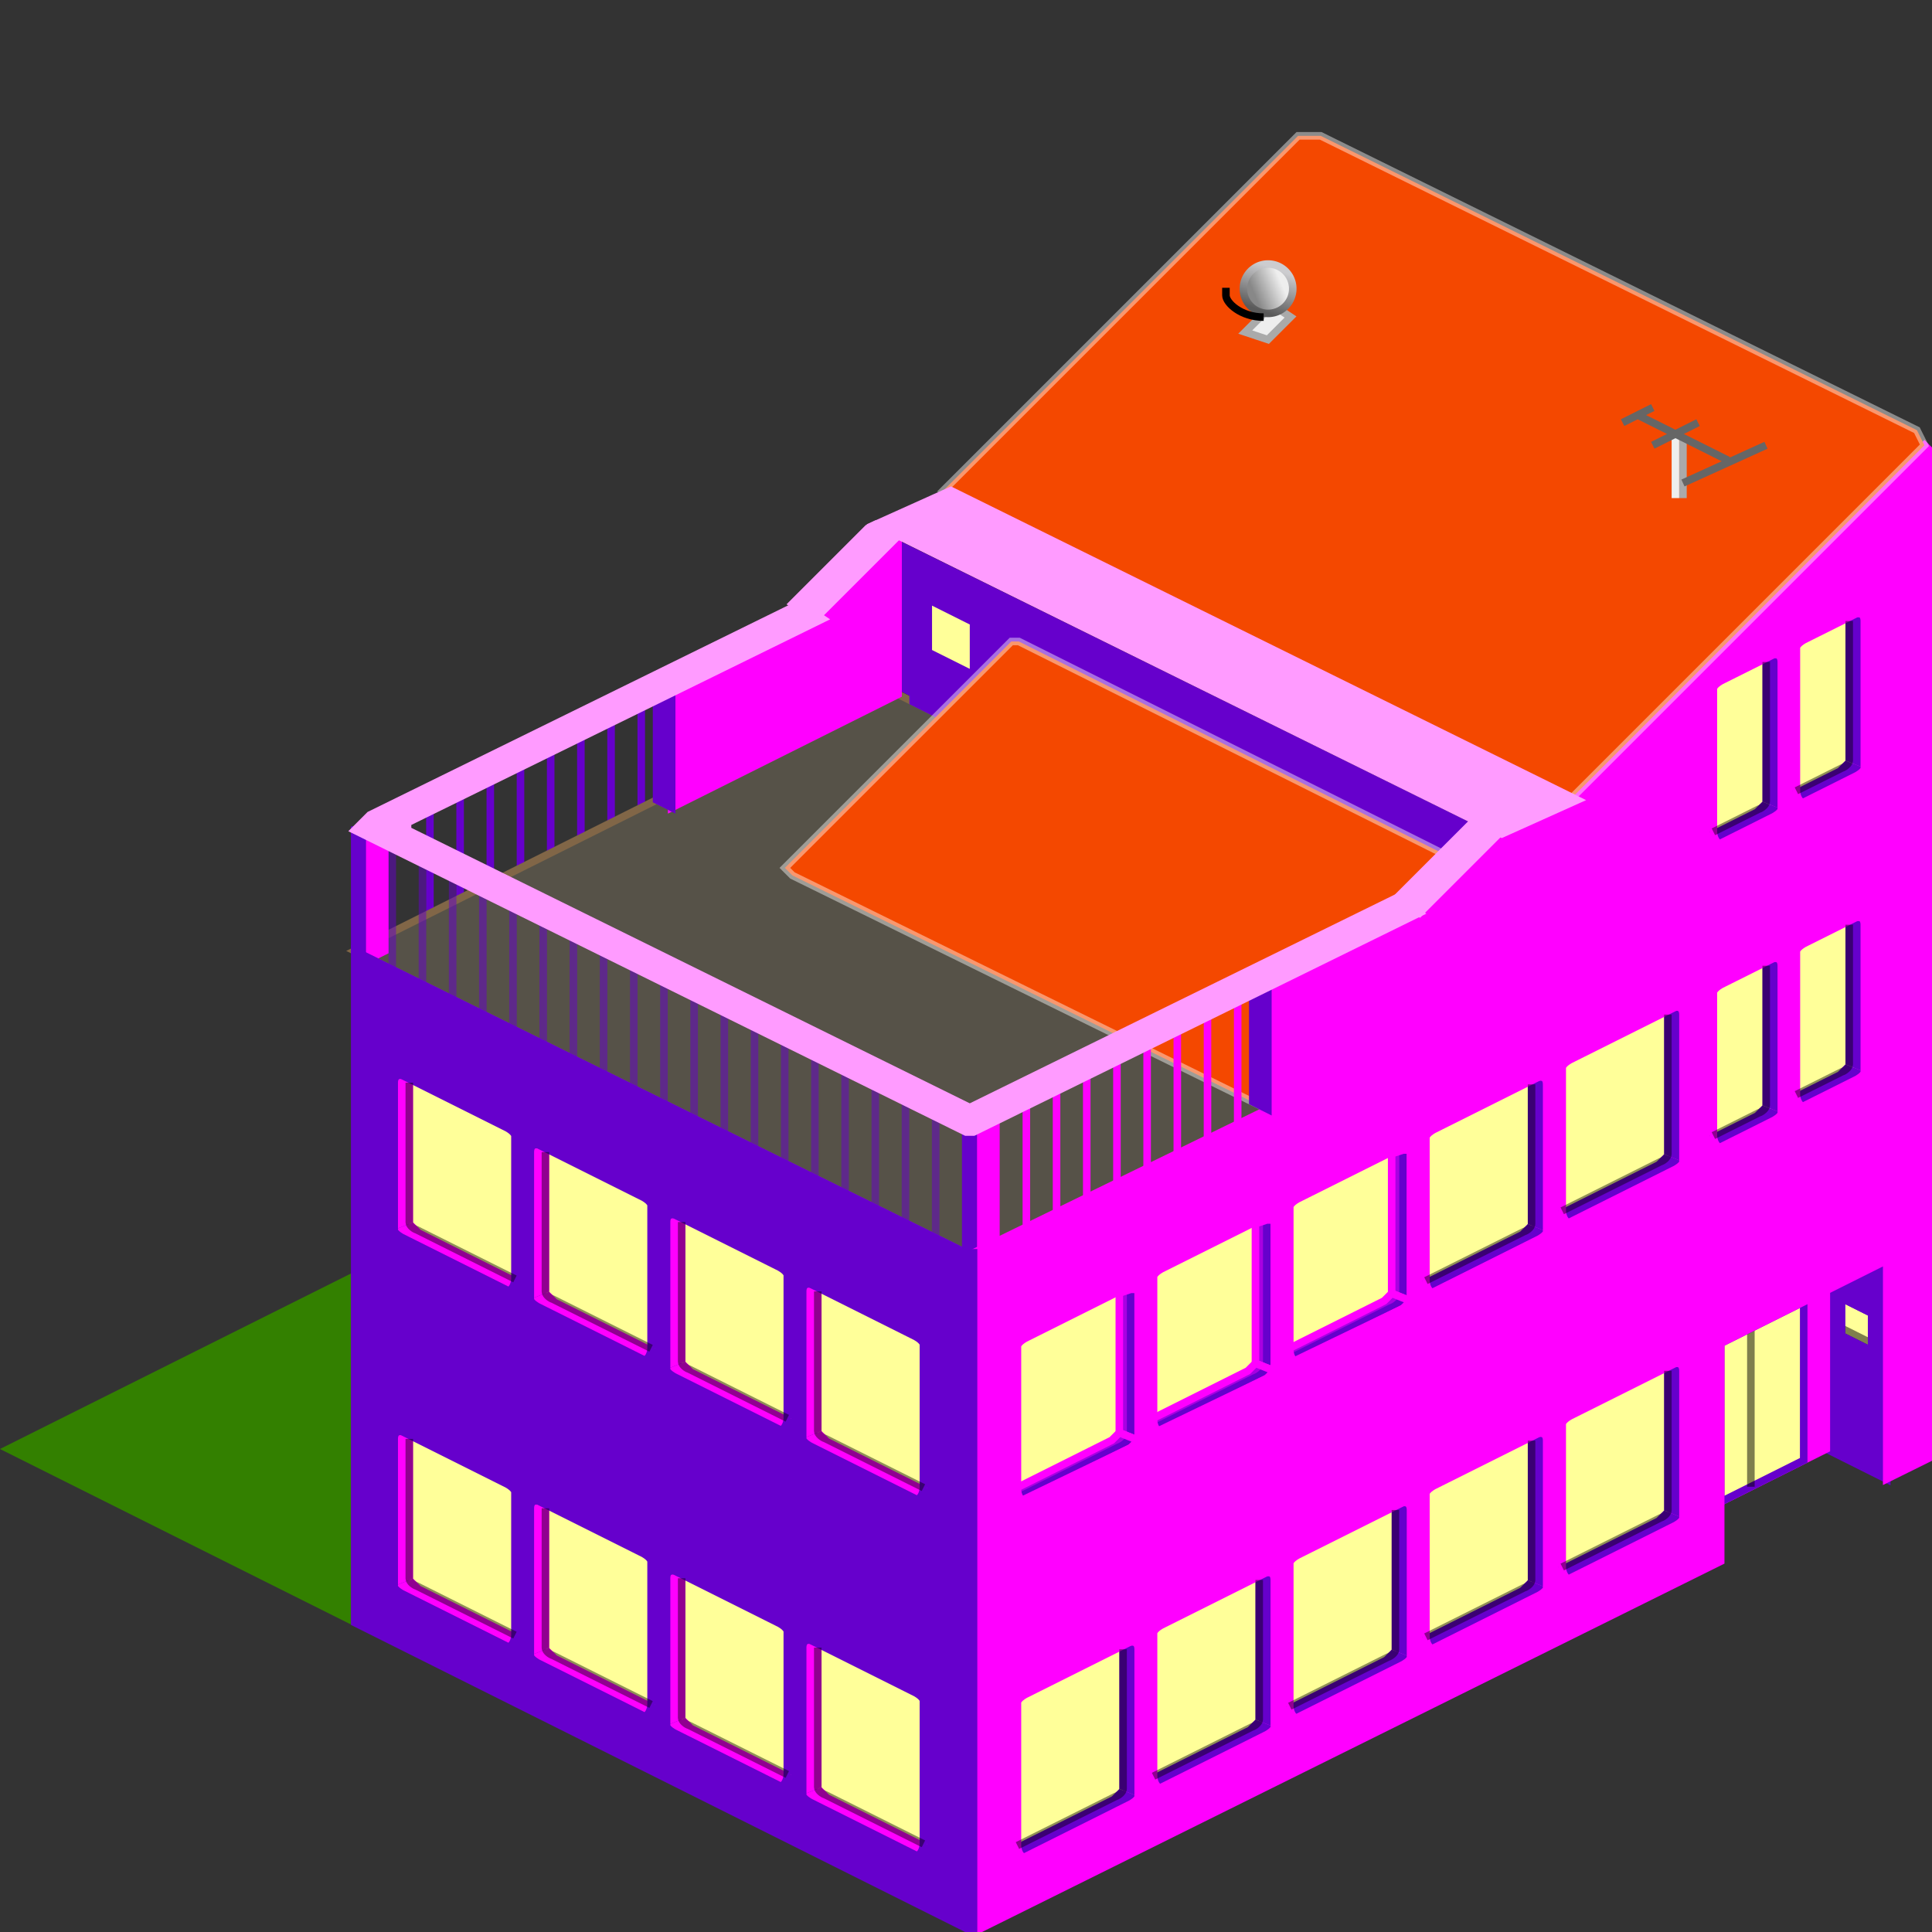 <?xml version="1.0" encoding="UTF-8" standalone="no"?>
<!-- Created with Inkscape (http://www.inkscape.org/) -->

<svg
   xmlns:dc="http://purl.org/dc/elements/1.1/"
   xmlns:cc="http://creativecommons.org/ns#"
   xmlns:rdf="http://www.w3.org/1999/02/22-rdf-syntax-ns#"
   xmlns:svg="http://www.w3.org/2000/svg"
   xmlns="http://www.w3.org/2000/svg"
   xmlns:xlink="http://www.w3.org/1999/xlink"
   xmlns:sodipodi="http://sodipodi.sourceforge.net/DTD/sodipodi-0.dtd"
   xmlns:inkscape="http://www.inkscape.org/namespaces/inkscape"
   width="256"
   height="256"
   id="svg2"
   version="1.1"
   inkscape:version="0.48.4 r9939"
   inkscape:export-filename="/home/ash/Web/public_html/isoCan/isocan/tiles/Basic/grass.png"
   inkscape:export-xdpi="90"
   inkscape:export-ydpi="90"
   sodipodi:docname="1x1-industrial-housing.svg">
  <rect width="100%" height="100%" fill="#333333" stroke="none"/>
  <defs
     id="defs4">
    <linearGradient
       inkscape:collect="always"
       id="linearGradient6723">
      <stop
         style="stop-color:#5a5a5a;stop-opacity:1"
         offset="0"
         id="stop6725" />
      <stop
         style="stop-color:#cccccf;stop-opacity:1"
         offset="1"
         id="stop6727" />
    </linearGradient>
    <linearGradient
       inkscape:collect="always"
       id="linearGradient6715">
      <stop
         style="stop-color:#888888;stop-opacity:1"
         offset="0"
         id="stop6717" />
      <stop
         style="stop-color:#eeeeee;stop-opacity:1"
         offset="1"
         id="stop6719" />
    </linearGradient>
    <linearGradient
       inkscape:collect="always"
       xlink:href="#linearGradient6715"
       id="linearGradient6721"
       x1="165.096"
       y1="38.697"
       x2="168.659"
       y2="37.195"
       gradientUnits="userSpaceOnUse" />
    <linearGradient
       inkscape:collect="always"
       xlink:href="#linearGradient6723"
       id="linearGradient6729"
       x1="167.261"
       y1="41.305"
       x2="169.278"
       y2="35.825"
       gradientUnits="userSpaceOnUse" />
  </defs>
  <sodipodi:namedview
     id="base"
     pagecolor="#ffffff"
     bordercolor="#666666"
     borderopacity="1.0"
     inkscape:pageopacity="0.0"
     inkscape:pageshadow="2"
     inkscape:zoom="1"
     inkscape:cx="-115.68474"
     inkscape:cy="1.7071188"
     inkscape:document-units="px"
     inkscape:current-layer="layer3"
     showgrid="true"
     fit-margin-top="0"
     fit-margin-left="0"
     fit-margin-right="0"
     fit-margin-bottom="0"
     inkscape:snap-global="true"
     inkscape:window-width="3200"
     inkscape:window-height="1687"
     inkscape:window-x="0"
     inkscape:window-y="55"
     inkscape:window-maximized="1">
    <inkscape:grid
       type="xygrid"
       id="grid2996"
       empspacing="5"
       visible="true"
       enabled="true"
       snapvisiblegridlinesonly="true" />
  </sodipodi:namedview>
  <g
     inkscape:label="Grid"
     inkscape:groupmode="layer"
     id="layer1"
     transform="translate(-247,-404.362)"
     sodipodi:insensitive="true"
     style="display:none">
    <g
       id="g13372"
       transform="translate(-290,0)">
      <g
         id="g12564">
        <g
           id="g9211"
           transform="translate(902,-51)">
          <path
             inkscape:connector-curvature="0"
             id="path8754"
             d="m -237,710.862 128,-64"
             style="fill:none;stroke:#6fd01d;stroke-width:1px;stroke-linecap:butt;stroke-linejoin:miter;stroke-opacity:1" />
          <path
             inkscape:connector-curvature="0"
             id="path8766"
             d="m -349,654.862 128,-64"
             style="fill:none;stroke:#6fd01d;stroke-width:1px;stroke-linecap:butt;stroke-linejoin:miter;stroke-opacity:1" />
          <path
             inkscape:connector-curvature="0"
             id="path8774"
             d="m -253,702.862 128,-64"
             style="fill:none;stroke:#6fd01d;stroke-width:1px;stroke-linecap:butt;stroke-linejoin:miter;stroke-opacity:1" />
          <path
             inkscape:connector-curvature="0"
             id="path8778"
             d="m -285,686.862 128,-64"
             style="fill:none;stroke:#6fd01d;stroke-width:1px;stroke-linecap:butt;stroke-linejoin:miter;stroke-opacity:1" />
          <path
             inkscape:connector-curvature="0"
             id="path9018"
             d="m -365,646.862 128,-64"
             style="fill:none;stroke:#6fd01d;stroke-width:1px;stroke-linecap:butt;stroke-linejoin:miter;stroke-opacity:1" />
          <path
             style="fill:none;stroke:#6fd01d;stroke-width:1px;stroke-linecap:butt;stroke-linejoin:miter;stroke-opacity:1"
             d="m -333,662.862 128,-64"
             id="path9069"
             inkscape:connector-curvature="0" />
          <path
             style="fill:none;stroke:#6fd01d;stroke-width:1px;stroke-linecap:butt;stroke-linejoin:miter;stroke-opacity:1"
             d="m -269,694.862 128,-64"
             id="path9071"
             inkscape:connector-curvature="0" />
          <path
             style="fill:none;stroke:#6fd01d;stroke-width:1px;stroke-linecap:butt;stroke-linejoin:miter;stroke-opacity:1"
             d="m -317,670.862 128,-64"
             id="path9073"
             inkscape:connector-curvature="0" />
          <path
             style="fill:none;stroke:#6fd01d;stroke-width:1px;stroke-linecap:butt;stroke-linejoin:miter;stroke-opacity:1"
             d="m -301,678.862 128,-64"
             id="path9209"
             inkscape:connector-curvature="0" />
        </g>
        <g
           id="g9222"
           transform="matrix(-1,0,0,1,428,-51)"
           style="stroke:#5ebd10;stroke-opacity:1">
          <path
             style="fill:none;stroke:#5ebd10;stroke-width:1px;stroke-linecap:butt;stroke-linejoin:miter;stroke-opacity:1"
             d="m -237,710.862 128,-64"
             id="path9224"
             inkscape:connector-curvature="0" />
          <path
             style="fill:none;stroke:#5ebd10;stroke-width:1px;stroke-linecap:butt;stroke-linejoin:miter;stroke-opacity:1"
             d="m -349,654.862 128,-64"
             id="path9226"
             inkscape:connector-curvature="0" />
          <path
             style="fill:none;stroke:#5ebd10;stroke-width:1px;stroke-linecap:butt;stroke-linejoin:miter;stroke-opacity:1"
             d="m -253,702.862 128,-64"
             id="path9228"
             inkscape:connector-curvature="0" />
          <path
             style="fill:none;stroke:#5ebd10;stroke-width:1px;stroke-linecap:butt;stroke-linejoin:miter;stroke-opacity:1"
             d="m -285,686.862 128,-64"
             id="path9230"
             inkscape:connector-curvature="0" />
          <path
             style="fill:none;stroke:#5ebd10;stroke-width:1px;stroke-linecap:butt;stroke-linejoin:miter;stroke-opacity:1"
             d="m -365,646.862 128,-64"
             id="path9232"
             inkscape:connector-curvature="0" />
          <path
             inkscape:connector-curvature="0"
             id="path9234"
             d="m -333,662.862 128,-64"
             style="fill:none;stroke:#5ebd10;stroke-width:1px;stroke-linecap:butt;stroke-linejoin:miter;stroke-opacity:1" />
          <path
             inkscape:connector-curvature="0"
             id="path9236"
             d="m -269,694.862 128,-64"
             style="fill:none;stroke:#5ebd10;stroke-width:1px;stroke-linecap:butt;stroke-linejoin:miter;stroke-opacity:1" />
          <path
             inkscape:connector-curvature="0"
             id="path9238"
             d="m -317,670.862 128,-64"
             style="fill:none;stroke:#5ebd10;stroke-width:1px;stroke-linecap:butt;stroke-linejoin:miter;stroke-opacity:1" />
          <path
             inkscape:connector-curvature="0"
             id="path9240"
             d="m -301,678.862 128,-64"
             style="fill:none;stroke:#5ebd10;stroke-width:1px;stroke-linecap:butt;stroke-linejoin:miter;stroke-opacity:1" />
        </g>
      </g>
    </g>
  </g>
  <g
     inkscape:groupmode="layer"
     id="layer3"
     inkscape:label="Layer"
     style="display:inline">
    <path
       style="fill:#338000;stroke:none;stroke-width:1px;stroke-linecap:butt;stroke-linejoin:miter;stroke-opacity:1;fill-opacity:1"
       d="m 0,192 48,24 0,-48 z"
       id="path3281"
       inkscape:connector-curvature="0" />
    <g
       style="stroke:#6600cc;stroke-opacity:1"
       id="g4923"
       transform="translate(-79.031,-41.625)">
      <path
         style="fill:none;stroke:#6600cc;stroke-width:1px;stroke-linecap:butt;stroke-linejoin:miter;stroke-opacity:1"
         d="m 136,146 0,17"
         id="path4925"
         inkscape:connector-curvature="0" />
      <path
         inkscape:connector-curvature="0"
         id="path4927"
         d="m 140,144 0,17"
         style="fill:none;stroke:#6600cc;stroke-width:1px;stroke-linecap:butt;stroke-linejoin:miter;stroke-opacity:1" />
      <path
         style="fill:none;stroke:#6600cc;stroke-width:1px;stroke-linecap:butt;stroke-linejoin:miter;stroke-opacity:1"
         d="m 144,142 0,17"
         id="path4929"
         inkscape:connector-curvature="0" />
      <path
         inkscape:connector-curvature="0"
         id="path4931"
         d="m 148,140.5 0,17"
         style="fill:none;stroke:#6600cc;stroke-width:1px;stroke-linecap:butt;stroke-linejoin:miter;stroke-opacity:1" />
      <path
         style="fill:none;stroke:#6600cc;stroke-width:1px;stroke-linecap:butt;stroke-linejoin:miter;stroke-opacity:1"
         d="m 152,138 0,17"
         id="path4933"
         inkscape:connector-curvature="0" />
      <path
         inkscape:connector-curvature="0"
         id="path4935"
         d="m 156,136.5 0,17"
         style="fill:none;stroke:#6600cc;stroke-width:1px;stroke-linecap:butt;stroke-linejoin:miter;stroke-opacity:1" />
      <path
         style="fill:none;stroke:#6600cc;stroke-width:1px;stroke-linecap:butt;stroke-linejoin:miter;stroke-opacity:1"
         d="m 160,134 0,17"
         id="path4937"
         inkscape:connector-curvature="0" />
      <path
         inkscape:connector-curvature="0"
         id="path4939"
         d="m 164,132.5 0,17"
         style="fill:none;stroke:#6600cc;stroke-width:1px;stroke-linecap:butt;stroke-linejoin:miter;stroke-opacity:1" />
    </g>
    <path
       style="fill:#6600cc;stroke:#000000;stroke-width:1px;stroke-linecap:butt;stroke-linejoin:miter;stroke-opacity:1"
       d="m 119,92 0,-21 77,38 -4,6 -57,-28 -10,8 z"
       id="path3593"
       inkscape:connector-curvature="0"
       sodipodi:nodetypes="ccccccc" />
    <path
       style="fill:#565248;stroke:#816647;stroke-width:1px;stroke-linecap:butt;stroke-linejoin:miter;stroke-opacity:1"
       d="m 47,126 40,-20 2,1 30,-15 6,3 -20,20 64,32 -1,0 -39,19 -1,0 z"
       id="path3576"
       inkscape:connector-curvature="0" />
    <path
       style="fill:#6600cc;stroke:#6600cc;stroke-width:1px;stroke-linecap:butt;stroke-linejoin:miter;stroke-opacity:1"
       d="m 121,76 10,5 0,17 -10,-5 z"
       id="path5258"
       inkscape:connector-curvature="0"
       sodipodi:nodetypes="ccccc" />
    <path
       style="fill:#ffff99;stroke:#6600cc;stroke-width:1px;stroke-linecap:butt;stroke-linejoin:miter;stroke-opacity:1"
       d="m 123,79.438 6,3 0,7 -6,-3 z"
       id="path5260"
       inkscape:connector-curvature="0"
       sodipodi:nodetypes="ccccc" />
    <path
       style="fill:#f44800;stroke:#ffffff;stroke-width:1px;stroke-linecap:butt;stroke-linejoin:miter;stroke-opacity:0.432;fill-opacity:1"
       d="m 134,85 -30,30 1,1 63,31 0,-16 1,-1 19,-9 7,-7 -4,-1 -56,-28 z"
       id="path3578"
       inkscape:connector-curvature="0"
       sodipodi:nodetypes="ccccccccccc" />
    <g
       style="stroke:#ff00ff;stroke-opacity:1"
       id="g4825">
      <path
         inkscape:connector-curvature="0"
         id="path4809"
         d="m 136,146 0,17"
         style="fill:none;stroke:#ff00ff;stroke-width:1px;stroke-linecap:butt;stroke-linejoin:miter;stroke-opacity:1" />
      <path
         style="fill:none;stroke:#ff00ff;stroke-width:1px;stroke-linecap:butt;stroke-linejoin:miter;stroke-opacity:1"
         d="m 140,144 0,17"
         id="path4811"
         inkscape:connector-curvature="0" />
      <path
         inkscape:connector-curvature="0"
         id="path4813"
         d="m 144,142 0,17"
         style="fill:none;stroke:#ff00ff;stroke-width:1px;stroke-linecap:butt;stroke-linejoin:miter;stroke-opacity:1" />
      <path
         style="fill:none;stroke:#ff00ff;stroke-width:1px;stroke-linecap:butt;stroke-linejoin:miter;stroke-opacity:1"
         d="m 148,140.5 0,17"
         id="path4815"
         inkscape:connector-curvature="0" />
      <path
         inkscape:connector-curvature="0"
         id="path4817"
         d="m 152,138 0,17"
         style="fill:none;stroke:#ff00ff;stroke-width:1px;stroke-linecap:butt;stroke-linejoin:miter;stroke-opacity:1" />
      <path
         style="fill:none;stroke:#ff00ff;stroke-width:1px;stroke-linecap:butt;stroke-linejoin:miter;stroke-opacity:1"
         d="m 156,136.5 0,17"
         id="path4819"
         inkscape:connector-curvature="0" />
      <path
         inkscape:connector-curvature="0"
         id="path4821"
         d="m 160,134 0,17"
         style="fill:none;stroke:#ff00ff;stroke-width:1px;stroke-linecap:butt;stroke-linejoin:miter;stroke-opacity:1" />
      <path
         style="fill:none;stroke:#ff00ff;stroke-width:1px;stroke-linecap:butt;stroke-linejoin:miter;stroke-opacity:1"
         d="m 164,132.5 0,17"
         id="path4823"
         inkscape:connector-curvature="0" />
    </g>
    <g
       id="g5110">
      <path
         inkscape:connector-curvature="0"
         id="path4369"
         d="m 47,110 0,16 2,1 0,-17 z"
         style="fill:#6600cc;stroke:#6600cc;stroke-width:1px;stroke-linecap:butt;stroke-linejoin:miter;stroke-opacity:1" />
      <path
         inkscape:connector-curvature="0"
         id="path4371"
         d="m 49,127 2,-1 0,-16 -2,0 z"
         style="fill:#ff00ff;stroke:#ff00ff;stroke-width:1px;stroke-linecap:butt;stroke-linejoin:miter;stroke-opacity:1" />
    </g>
    <g
       id="g5089"
       style="stroke:#6600cc;stroke-opacity:1">
      <path
         style="opacity:0.5;fill:none;stroke:#6600cc;stroke-width:1px;stroke-linecap:butt;stroke-linejoin:miter;stroke-opacity:1"
         d="m 123.98,147.74 0,17"
         id="path4837"
         inkscape:connector-curvature="0" />
      <path
         inkscape:connector-curvature="0"
         id="path4839"
         d="m 119.98,145.74 0,17"
         style="opacity:0.5;fill:none;stroke:#6600cc;stroke-width:1px;stroke-linecap:butt;stroke-linejoin:miter;stroke-opacity:1" />
      <path
         style="opacity:0.5;fill:none;stroke:#6600cc;stroke-width:1px;stroke-linecap:butt;stroke-linejoin:miter;stroke-opacity:1"
         d="m 115.98,143.74 0,17"
         id="path4841"
         inkscape:connector-curvature="0" />
      <path
         inkscape:connector-curvature="0"
         id="path4843"
         d="m 111.98,142.24 0,17"
         style="opacity:0.5;fill:none;stroke:#6600cc;stroke-width:1px;stroke-linecap:butt;stroke-linejoin:miter;stroke-opacity:1" />
      <path
         style="opacity:0.5;fill:none;stroke:#6600cc;stroke-width:1px;stroke-linecap:butt;stroke-linejoin:miter;stroke-opacity:1"
         d="m 107.98,139.74 0,17"
         id="path4845"
         inkscape:connector-curvature="0" />
      <path
         inkscape:connector-curvature="0"
         id="path4847"
         d="m 103.98,138.24 0,17"
         style="opacity:0.5;fill:none;stroke:#6600cc;stroke-width:1px;stroke-linecap:butt;stroke-linejoin:miter;stroke-opacity:1" />
      <path
         style="opacity:0.5;fill:none;stroke:#6600cc;stroke-width:1px;stroke-linecap:butt;stroke-linejoin:miter;stroke-opacity:1"
         d="m 99.98,135.74 0,17"
         id="path4849"
         inkscape:connector-curvature="0" />
      <path
         inkscape:connector-curvature="0"
         id="path4851"
         d="m 95.98,134.24 0,17"
         style="opacity:0.5;fill:none;stroke:#6600cc;stroke-width:1px;stroke-linecap:butt;stroke-linejoin:miter;stroke-opacity:1" />
      <path
         inkscape:connector-curvature="0"
         id="path4855"
         d="m 91.978,131.802 0,17"
         style="opacity:0.5;fill:none;stroke:#6600cc;stroke-width:1px;stroke-linecap:butt;stroke-linejoin:miter;stroke-opacity:1" />
      <path
         style="opacity:0.5;fill:none;stroke:#6600cc;stroke-width:1px;stroke-linecap:butt;stroke-linejoin:miter;stroke-opacity:1"
         d="m 87.978,129.802 0,17"
         id="path4857"
         inkscape:connector-curvature="0" />
      <path
         inkscape:connector-curvature="0"
         id="path4859"
         d="m 83.978,127.802 0,17"
         style="opacity:0.5;fill:none;stroke:#6600cc;stroke-width:1px;stroke-linecap:butt;stroke-linejoin:miter;stroke-opacity:1" />
      <path
         style="opacity:0.5;fill:none;stroke:#6600cc;stroke-width:1px;stroke-linecap:butt;stroke-linejoin:miter;stroke-opacity:1"
         d="m 79.978,126.302 0,17"
         id="path4861"
         inkscape:connector-curvature="0" />
      <path
         inkscape:connector-curvature="0"
         id="path4863"
         d="m 75.978,123.802 0,17"
         style="opacity:0.5;fill:none;stroke:#6600cc;stroke-width:1px;stroke-linecap:butt;stroke-linejoin:miter;stroke-opacity:1" />
      <path
         style="opacity:0.5;fill:none;stroke:#6600cc;stroke-width:1px;stroke-linecap:butt;stroke-linejoin:miter;stroke-opacity:1"
         d="m 71.978,122.302 0,17"
         id="path4865"
         inkscape:connector-curvature="0" />
      <path
         inkscape:connector-curvature="0"
         id="path4867"
         d="m 67.978,119.802 0,17"
         style="opacity:0.5;fill:none;stroke:#6600cc;stroke-width:1px;stroke-linecap:butt;stroke-linejoin:miter;stroke-opacity:1" />
      <path
         style="opacity:0.5;fill:none;stroke:#6600cc;stroke-width:1px;stroke-linecap:butt;stroke-linejoin:miter;stroke-opacity:1"
         d="m 63.978,118.302 0,17"
         id="path4869"
         inkscape:connector-curvature="0" />
      <path
         inkscape:connector-curvature="0"
         id="path4883"
         d="m 59.978,116.302 0,17"
         style="opacity:0.5;fill:none;stroke:#6600cc;stroke-width:1px;stroke-linecap:butt;stroke-linejoin:miter;stroke-opacity:1" />
      <path
         style="opacity:0.5;fill:none;stroke:#6600cc;stroke-width:1px;stroke-linecap:butt;stroke-linejoin:miter;stroke-opacity:1"
         d="m 55.978,113.802 0,17"
         id="path4885"
         inkscape:connector-curvature="0" />
      <path
         inkscape:connector-curvature="0"
         id="path4887"
         d="m 51.978,112.302 0,17"
         style="opacity:0.5;fill:none;stroke:#6600cc;stroke-width:1px;stroke-linecap:butt;stroke-linejoin:miter;stroke-opacity:1" />
    </g>
    <g
       id="g4805">
      <path
         style="fill:#6600cc;stroke:#6600cc;stroke-width:1px;stroke-linecap:butt;stroke-linejoin:miter;stroke-opacity:1"
         d="m 127.964,149.244 0,16 2,1 0,-17 z"
         id="path4801"
         inkscape:connector-curvature="0" />
      <path
         style="fill:#ff00ff;stroke:#ff00ff;stroke-width:1px;stroke-linecap:butt;stroke-linejoin:miter;stroke-opacity:1"
         d="m 129.964,166.244 2,-1 0,-16 -2,0 z"
         id="path4803"
         inkscape:connector-curvature="0" />
    </g>
    <path
       style="fill:#6600cc;stroke:#6600cc;stroke-width:1px;stroke-linecap:butt;stroke-linejoin:miter;stroke-opacity:1"
       d="m 250,196 -8,-4 0,-21 8,-4 z"
       id="path4728"
       inkscape:connector-curvature="0"
       sodipodi:nodetypes="cc" />
    <path
       style="fill:#ff00ff;stroke:#ff00ff;stroke-width:1px;stroke-linecap:butt;stroke-linejoin:miter;stroke-opacity:1"
       d="m 242,192 -14,7 0,-21 14,-7 z"
       id="path4730"
       inkscape:connector-curvature="0"
       sodipodi:nodetypes="cc" />
    <path
       style="fill:#ffff99;stroke:#6600cc;stroke-width:1px;stroke-linecap:butt;stroke-linejoin:miter;stroke-opacity:1"
       d="m 244,177 4,2 0,-5 -4,-2 z"
       id="path4732"
       inkscape:connector-curvature="0" />
    <path
       style="opacity:0.5;fill:#000000;stroke:#000000;stroke-width:1px;stroke-linecap:butt;stroke-linejoin:miter;stroke-opacity:1"
       d="m 244,176 4,2"
       id="path4734"
       inkscape:connector-curvature="0" />
    <path
       inkscape:connector-curvature="0"
       id="path4736"
       d="m 244,177 4,2 0,-5 -4,-2 z"
       style="fill:none;stroke:#6600cc;stroke-width:1px;stroke-linecap:butt;stroke-linejoin:miter;stroke-opacity:1" />
    <path
       style="fill:#ffff99;stroke:#6600cc;stroke-width:1px;stroke-linecap:butt;stroke-linejoin:miter;stroke-opacity:1"
       d="m 239,193.5 0,-21 -11,5.5 0,21 z"
       id="path4743"
       inkscape:connector-curvature="0"
       sodipodi:nodetypes="ccccc" />
    <path
       style="opacity:0.5;fill:none;stroke:#000000;stroke-width:1px;stroke-linecap:butt;stroke-linejoin:miter;stroke-opacity:1"
       d="m 232,176 0,21"
       id="path4745"
       inkscape:connector-curvature="0" />
    <path
       style="fill:#ff00ff;stroke:#ff00ff;stroke-width:1px;stroke-linecap:butt;stroke-linejoin:miter;stroke-opacity:1"
       d="m 89,107 30,-15 0,-21 -3,0 -10,11 -17,9 z"
       id="path4365"
       inkscape:connector-curvature="0" />
    <path
       style="fill:#6600cc;stroke:#6600cc;stroke-width:1px;stroke-linecap:butt;stroke-linejoin:miter;stroke-opacity:1"
       d="m 87,106 0,-15 2,0 0,16 z"
       id="path4363"
       inkscape:connector-curvature="0" />
    <path
       style="fill:#ff00ff;stroke:#ff00ff;stroke-width:1px;stroke-linecap:butt;stroke-linejoin:miter;stroke-opacity:1"
       d="m 255,59 -47,47 -9,4 -11,11 -19,9 -1,1 0,16 -39,19 0,90 99,-49.125 0,-28.875 22,-11 0,28.969 6,-2.969 0,-133 -1,-1 z"
       id="path3564"
       inkscape:connector-curvature="0" />
    <path
       style="fill:#6600cc;stroke:#6600cc;stroke-width:1px;stroke-linecap:butt;stroke-linejoin:miter;stroke-opacity:1"
       d="m 129,166 -1,0 -81,-40 0,89 82,41 z"
       id="path3566"
       inkscape:connector-curvature="0"
       sodipodi:nodetypes="cccccc" />
    <path
       style="fill:#6600cc;stroke:#6600cc;stroke-width:1px;stroke-linecap:butt;stroke-linejoin:miter;stroke-opacity:1"
       d="m 168,147 -2,-1 0,-16 2,0 z"
       id="path4367"
       inkscape:connector-curvature="0" />
    <path
       style="fill:#ff9bff;stroke:#ff9bff;stroke-width:1px;stroke-linecap:butt;stroke-linejoin:miter;stroke-opacity:1"
       d="m 106,80 -57,28 -2,2 81,40 1,0 59,-29 -3,-2 -57,28 1,0 -75,-37 0,-1 55,-27 z"
       id="path3591"
       inkscape:connector-curvature="0" />
    <path
       style="fill:#f44800;stroke:#ffffff;stroke-width:1px;stroke-linecap:butt;stroke-linejoin:miter;stroke-opacity:0.432;fill-opacity:1"
       d="m 175,18 79,39 1,2 -47,47 -83,-41 47,-47 z"
       id="path3580"
       inkscape:connector-curvature="0" />
    <path
       style="fill:#ff9bff;stroke:#ff9bff;stroke-width:1px;stroke-linecap:butt;stroke-linejoin:miter;stroke-opacity:1"
       d="m 126,65 -10,4.5 83,41 10,-4.5 z"
       id="path3582"
       inkscape:connector-curvature="0"
       sodipodi:nodetypes="ccccc" />
    <path
       style="fill:#ff9bff;stroke:#ff9bff;stroke-width:1px;stroke-linecap:butt;stroke-linejoin:miter;stroke-opacity:1"
       d="m 116,69.5 z m 0,0 -1,0.5 -10,10 3,2 11,-11 -0.031,-0.031 z"
       id="path3584"
       inkscape:connector-curvature="0"
       sodipodi:nodetypes="ccccccccc" />
    <path
       sodipodi:nodetypes="ccccccccc"
       inkscape:connector-curvature="0"
       id="path3589"
       d="m 196.097,108.474 z m 0,0 -1,0.5 -10,10 3,2 11,-11 -0.031,-0.031 z"
       style="fill:#ff9bff;stroke:#ff9bff;stroke-width:1px;stroke-linecap:butt;stroke-linejoin:miter;stroke-opacity:1" />
    <path
       inkscape:connector-curvature="0"
       id="path4440"
       d="m 238.031,126.031 0,19 7,-3 1,-1 0,-19 -7,3 z"
       style="fill:#ffff99;stroke:none" />
    <path
       sodipodi:nodetypes="cccccc"
       inkscape:connector-curvature="0"
       id="path4444"
       d="m 246.031,122.031 1,0 0,20 -2.5,-1 0,-18.5 z"
       style="fill:#6600cc;stroke:none" />
    <path
       sodipodi:nodetypes="ccccccc"
       inkscape:connector-curvature="0"
       id="path4446"
       d="m 244.531,141.031 -1,1 -6,3 1,1.5 7.5,-3.5 1,-1 z"
       style="fill:#6600cc;stroke:none" />
    <path
       sodipodi:nodetypes="ccccccccc"
       inkscape:connector-curvature="0"
       id="path4448"
       d="m 238.031,126.031 c 0,0 0.019,-0.434 1,-1 l 7,-3.5 c 0,0 1,-0.22 1,1 l 0,19.5 c 0,0.47 -1,1 -1,1 l -7,3.5 c -0.573,0.153 -1,-0.812 -1,-1.5 z"
       style="fill:none;stroke:#ff00ff;stroke-width:1px;stroke-linecap:butt;stroke-linejoin:miter;stroke-opacity:1" />
    <path
       sodipodi:nodetypes="cccc"
       inkscape:connector-curvature="0"
       id="path4450"
       d="m 238.031,145.031 6,-3 c 0.353,-0.095 1,-0.561 1,-1 l 0,-18.5"
       style="opacity:0.435;fill:none;stroke:#000000;stroke-width:1px;stroke-linecap:butt;stroke-linejoin:miter;stroke-opacity:1" />
    <path
       style="fill:#ffff99;stroke:none"
       d="m 227.031,131.469 0,19 7,-3 1,-1 0,-19 -7,3 z"
       id="path4456"
       inkscape:connector-curvature="0" />
    <path
       style="fill:#6600cc;stroke:none"
       d="m 235.031,127.469 1,0 0,20 -2.5,-1 0,-18.5 z"
       id="path4460"
       inkscape:connector-curvature="0"
       sodipodi:nodetypes="cccccc" />
    <path
       style="fill:#6600cc;stroke:none"
       d="m 233.531,146.469 -1,1 -6,3 1,1.5 7.5,-3.5 1,-1 z"
       id="path4462"
       inkscape:connector-curvature="0"
       sodipodi:nodetypes="ccccccc" />
    <path
       style="fill:none;stroke:#ff00ff;stroke-width:1px;stroke-linecap:butt;stroke-linejoin:miter;stroke-opacity:1"
       d="m 227.031,131.469 c 0,0 0.019,-0.434 1,-1 l 7,-3.5 c 0,0 1,-0.22 1,1 l 0,19.5 c 0,0.47 -1,1 -1,1 l -7,3.5 c -0.573,0.153 -1,-0.812 -1,-1.5 z"
       id="path4464"
       inkscape:connector-curvature="0"
       sodipodi:nodetypes="ccccccccc" />
    <path
       style="opacity:0.435;fill:none;stroke:#000000;stroke-width:1px;stroke-linecap:butt;stroke-linejoin:miter;stroke-opacity:1"
       d="m 227.031,150.469 6,-3 c 0.353,-0.095 1,-0.561 1,-1 l 0,-18.5"
       id="path4466"
       inkscape:connector-curvature="0"
       sodipodi:nodetypes="cccc" />
    <path
       style="fill:#ffff99;stroke:none"
       d="m 238.031,85.781 0,19 7,-3 1,-1 0,-19 -7,3 z"
       id="path4472"
       inkscape:connector-curvature="0" />
    <path
       style="fill:#6600cc;stroke:none"
       d="m 246.031,81.781 1,0 0,20 -2.5,-1 0,-18.5 z"
       id="path4476"
       inkscape:connector-curvature="0"
       sodipodi:nodetypes="cccccc" />
    <path
       style="fill:#6600cc;stroke:none"
       d="m 244.531,100.781 -1,1 -6,3 1,1.5 7.5,-3.5 1,-1 z"
       id="path4478"
       inkscape:connector-curvature="0"
       sodipodi:nodetypes="ccccccc" />
    <path
       style="fill:none;stroke:#ff00ff;stroke-width:1px;stroke-linecap:butt;stroke-linejoin:miter;stroke-opacity:1"
       d="m 238.031,85.781 c 0,0 0.019,-0.434 1,-1 l 7,-3.5 c 0,0 1,-0.22 1,1 l 0,19.5 c 0,0.47 -1,1 -1,1 l -7,3.5 c -0.573,0.153 -1,-0.812 -1,-1.5 z"
       id="path4480"
       inkscape:connector-curvature="0"
       sodipodi:nodetypes="ccccccccc" />
    <path
       style="opacity:0.435;fill:none;stroke:#000000;stroke-width:1px;stroke-linecap:butt;stroke-linejoin:miter;stroke-opacity:1"
       d="m 238.031,104.781 6,-3 c 0.353,-0.095 1,-0.561 1,-1 l 0,-18.5"
       id="path4482"
       inkscape:connector-curvature="0"
       sodipodi:nodetypes="cccc" />
    <path
       inkscape:connector-curvature="0"
       id="path4488"
       d="m 227.031,91.219 0,19 7,-3 1,-1 0,-19 -7,3 z"
       style="fill:#ffff99;stroke:none" />
    <path
       sodipodi:nodetypes="cccccc"
       inkscape:connector-curvature="0"
       id="path4492"
       d="m 235.031,87.219 1,0 0,20 -2.5,-1 0,-18.5 z"
       style="fill:#6600cc;stroke:none" />
    <path
       sodipodi:nodetypes="ccccccc"
       inkscape:connector-curvature="0"
       id="path4494"
       d="m 233.531,106.219 -1,1 -6,3 1,1.5 7.5,-3.5 1,-1 z"
       style="fill:#6600cc;stroke:none" />
    <path
       sodipodi:nodetypes="ccccccccc"
       inkscape:connector-curvature="0"
       id="path4496"
       d="m 227.031,91.219 c 0,0 0.019,-0.434 1,-1 l 7,-3.5 c 0,0 1,-0.22 1,1 l 0,19.5 c 0,0.47 -1,1 -1,1 l -7,3.5 c -0.573,0.153 -1,-0.812 -1,-1.5 z"
       style="fill:none;stroke:#ff00ff;stroke-width:1px;stroke-linecap:butt;stroke-linejoin:miter;stroke-opacity:1" />
    <path
       sodipodi:nodetypes="cccc"
       inkscape:connector-curvature="0"
       id="path4498"
       d="m 227.031,110.219 6,-3 c 0.353,-0.095 1,-0.561 1,-1 l 0,-18.5"
       style="opacity:0.435;fill:none;stroke:#000000;stroke-width:1px;stroke-linecap:butt;stroke-linejoin:miter;stroke-opacity:1" />
    <g
       id="g4518">
      <path
         inkscape:connector-curvature="0"
         id="path4516"
         d="m 207,141 14,-7 0,20 -14,7 z"
         style="fill:#ffff99;fill-opacity:1;stroke:none" />
      <path
         style="fill:#6600cc;stroke:none"
         d="m 222.002,133.94 1,0 0,20 -2.5,-1 0,-18.5 z"
         id="path4508"
         inkscape:connector-curvature="0"
         sodipodi:nodetypes="cccccc" />
      <path
         style="fill:#6600cc;stroke:none"
         d="m 220.502,152.94 -1,1 -13,6.5 1,1.5 14.5,-7 1,-1 z"
         id="path4510"
         inkscape:connector-curvature="0"
         sodipodi:nodetypes="ccccccc" />
      <path
         style="fill:none;stroke:#ff00ff;stroke-width:1px;stroke-linecap:butt;stroke-linejoin:miter;stroke-opacity:1"
         d="m 207.002,141.44 c 0,0 0.019,-0.434 1,-1 l 14,-7 c 0,0 1,-0.22 1,1 l 0,19.5 c 0,0.47 -1,1 -1,1 l -14,7 c -0.573,0.153 -1,-0.812 -1,-1.5 z"
         id="path4512"
         inkscape:connector-curvature="0"
         sodipodi:nodetypes="ccccccccc" />
      <path
         style="opacity:0.435;fill:none;stroke:#000000;stroke-width:1px;stroke-linecap:butt;stroke-linejoin:miter;stroke-opacity:1"
         d="m 207.002,160.44 13,-6.5 c 0.353,-0.095 1,-0.561 1,-1 l 0,-18.5"
         id="path4514"
         inkscape:connector-curvature="0"
         sodipodi:nodetypes="cccc" />
    </g>
    <path
       inkscape:connector-curvature="0"
       id="path4530"
       d="m 188.938,150.25 14,-7 0,20 -14,7 z"
       style="fill:#ffff99;fill-opacity:1;stroke:none" />
    <path
       style="fill:#6600cc;stroke:none"
       d="m 203.94,143.19 1,0 0,20 -2.5,-1 0,-18.5 z"
       id="path4538"
       inkscape:connector-curvature="0"
       sodipodi:nodetypes="cccccc" />
    <path
       style="fill:#6600cc;stroke:none"
       d="m 202.44,162.19 -1,1 -13,6.5 1,1.5 14.5,-7 1,-1 z"
       id="path4540"
       inkscape:connector-curvature="0"
       sodipodi:nodetypes="ccccccc" />
    <path
       style="fill:none;stroke:#ff00ff;stroke-width:1px;stroke-linecap:butt;stroke-linejoin:miter;stroke-opacity:1"
       d="m 188.94,150.69 c 0,0 0.019,-0.434 1,-1 l 14,-7 c 0,0 1,-0.22 1,1 l 0,19.5 c 0,0.47 -1,1 -1,1 l -14,7 c -0.573,0.153 -1,-0.812 -1,-1.5 z"
       id="path4542"
       inkscape:connector-curvature="0"
       sodipodi:nodetypes="ccccccccc" />
    <path
       style="opacity:0.435;fill:none;stroke:#000000;stroke-width:1px;stroke-linecap:butt;stroke-linejoin:miter;stroke-opacity:1"
       d="m 188.94,169.69 13,-6.5 c 0.353,-0.095 1,-0.561 1,-1 l 0,-18.5"
       id="path4544"
       inkscape:connector-curvature="0"
       sodipodi:nodetypes="cccc" />
    <path
       style="fill:#ffff99;fill-opacity:1;stroke:none"
       d="m 170.901,159.442 14,-7 0,20 -14,7 z"
       id="path4566"
       inkscape:connector-curvature="0" />
    <g
       id="g4572"
       transform="translate(-60.097,70.382)"
       style="stroke:#ff00ff">
      <path
         style="fill:#6600cc;stroke:#ff00ff"
         d="m 246,82 1,0 0,20 -2.5,-1 0,-18.5 z"
         id="path4574"
         inkscape:connector-curvature="0"
         sodipodi:nodetypes="cccccc" />
      <path
         style="fill:#6600cc;stroke:#ff00ff"
         d="m 244.5,101 -1,1 -13,6.5 1,1.5 14.5,-7 1,-1 z"
         id="path4576"
         inkscape:connector-curvature="0"
         sodipodi:nodetypes="ccccccc" />
      <path
         style="fill:none;stroke:#ff00ff;stroke-width:1px;stroke-linecap:butt;stroke-linejoin:miter;stroke-opacity:1"
         d="m 231,89.5 c 0,0 0.019,-0.434 1,-1 l 14,-7 c 0,0 1,-0.22 1,1 l 0,19.5 c 0,0.47 -1,1 -1,1 l -14,7 c -0.573,0.153 -1,-0.812 -1,-1.5 z"
         id="path4578"
         inkscape:connector-curvature="0"
         sodipodi:nodetypes="ccccccccc" />
      <path
         style="opacity:0.435;fill:none;stroke:#ff00ff;stroke-width:1px;stroke-linecap:butt;stroke-linejoin:miter;stroke-opacity:1"
         d="m 231,108.5 13,-6.5 c 0.353,-0.095 1,-0.561 1,-1 l 0,-18.5"
         id="path4580"
         inkscape:connector-curvature="0"
         sodipodi:nodetypes="cccc" />
    </g>
    <path
       style="fill:#ffff99;fill-opacity:1;stroke:none"
       d="m 152.85,168.712 14,-7 0,20 -14,7 z"
       id="path4602"
       inkscape:connector-curvature="0" />
    <g
       id="g4608"
       transform="translate(-78.148,79.651)"
       style="stroke:#ff00ff">
      <path
         style="fill:#6600cc;stroke:#ff00ff"
         d="m 246,82 1,0 0,20 -2.5,-1 0,-18.5 z"
         id="path4610"
         inkscape:connector-curvature="0"
         sodipodi:nodetypes="cccccc" />
      <path
         style="fill:#6600cc;stroke:#ff00ff"
         d="m 244.5,101 -1,1 -13,6.5 1,1.5 14.5,-7 1,-1 z"
         id="path4612"
         inkscape:connector-curvature="0"
         sodipodi:nodetypes="ccccccc" />
      <path
         style="fill:none;stroke:#ff00ff;stroke-width:1px;stroke-linecap:butt;stroke-linejoin:miter;stroke-opacity:1"
         d="m 231,89.5 c 0,0 0.019,-0.434 1,-1 l 14,-7 c 0,0 1,-0.22 1,1 l 0,19.5 c 0,0.47 -1,1 -1,1 l -14,7 c -0.573,0.153 -1,-0.812 -1,-1.5 z"
         id="path4614"
         inkscape:connector-curvature="0"
         sodipodi:nodetypes="ccccccccc" />
      <path
         style="opacity:0.435;fill:none;stroke:#ff00ff;stroke-width:1px;stroke-linecap:butt;stroke-linejoin:miter;stroke-opacity:1"
         d="m 231,108.5 13,-6.5 c 0.353,-0.095 1,-0.561 1,-1 l 0,-18.5"
         id="path4616"
         inkscape:connector-curvature="0"
         sodipodi:nodetypes="cccc" />
    </g>
    <path
       inkscape:connector-curvature="0"
       id="path4620"
       d="m 134.814,177.904 14,-7 0,20 -14,7 z"
       style="fill:#ffff99;fill-opacity:1;stroke:none" />
    <g
       id="g4626"
       transform="translate(-96.184,88.844)"
       style="stroke:#ff00ff">
      <path
         sodipodi:nodetypes="cccccc"
         inkscape:connector-curvature="0"
         id="path4628"
         d="m 246,82 1,0 0,20 -2.5,-1 0,-18.5 z"
         style="fill:#6600cc;stroke:#ff00ff" />
      <path
         sodipodi:nodetypes="ccccccc"
         inkscape:connector-curvature="0"
         id="path4630"
         d="m 244.5,101 -1,1 -13,6.5 1,1.5 14.5,-7 1,-1 z"
         style="fill:#6600cc;stroke:#ff00ff" />
      <path
         sodipodi:nodetypes="ccccccccc"
         inkscape:connector-curvature="0"
         id="path4632"
         d="m 231,89.5 c 0,0 0.019,-0.434 1,-1 l 14,-7 c 0,0 1,-0.22 1,1 l 0,19.5 c 0,0.47 -1,1 -1,1 l -14,7 c -0.573,0.153 -1,-0.812 -1,-1.5 z"
         style="fill:none;stroke:#ff00ff;stroke-width:1px;stroke-linecap:butt;stroke-linejoin:miter;stroke-opacity:1" />
      <path
         sodipodi:nodetypes="cccc"
         inkscape:connector-curvature="0"
         id="path4634"
         d="m 231,108.5 13,-6.5 c 0.353,-0.095 1,-0.561 1,-1 l 0,-18.5"
         style="opacity:0.435;fill:none;stroke:#ff00ff;stroke-width:1px;stroke-linecap:butt;stroke-linejoin:miter;stroke-opacity:1" />
    </g>
    <g
       id="g4636"
       transform="translate(0,47.199)">
      <path
         style="fill:#ffff99;fill-opacity:1;stroke:none"
         d="m 207,141 14,-7 0,20 -14,7 z"
         id="path4638"
         inkscape:connector-curvature="0" />
      <g
         transform="translate(-23.998,51.94)"
         id="g4640">
        <g
           id="g4642">
          <g
             id="g4644">
            <path
               style="fill:#6600cc;stroke:none"
               d="m 246,82 1,0 0,20 -2.5,-1 0,-18.5 z"
               id="path4646"
               inkscape:connector-curvature="0"
               sodipodi:nodetypes="cccccc" />
            <path
               style="fill:#6600cc;stroke:none"
               d="m 244.5,101 -1,1 -13,6.5 1,1.5 14.5,-7 1,-1 z"
               id="path4648"
               inkscape:connector-curvature="0"
               sodipodi:nodetypes="ccccccc" />
            <path
               style="fill:none;stroke:#ff00ff;stroke-width:1px;stroke-linecap:butt;stroke-linejoin:miter;stroke-opacity:1"
               d="m 231,89.5 c 0,0 0.019,-0.434 1,-1 l 14,-7 c 0,0 1,-0.22 1,1 l 0,19.5 c 0,0.47 -1,1 -1,1 l -14,7 c -0.573,0.153 -1,-0.812 -1,-1.5 z"
               id="path4650"
               inkscape:connector-curvature="0"
               sodipodi:nodetypes="ccccccccc" />
            <path
               style="opacity:0.435;fill:none;stroke:#000000;stroke-width:1px;stroke-linecap:butt;stroke-linejoin:miter;stroke-opacity:1"
               d="m 231,108.5 13,-6.5 c 0.353,-0.095 1,-0.561 1,-1 l 0,-18.5"
               id="path4652"
               inkscape:connector-curvature="0"
               sodipodi:nodetypes="cccc" />
          </g>
        </g>
      </g>
    </g>
    <g
       transform="translate(-18.062,56.449)"
       id="g4654">
      <path
         inkscape:connector-curvature="0"
         id="path4656"
         d="m 207,141 14,-7 0,20 -14,7 z"
         style="fill:#ffff99;fill-opacity:1;stroke:none" />
      <g
         id="g4658"
         transform="translate(-23.998,51.94)">
        <g
           id="g4660">
          <g
             id="g4662">
            <path
               sodipodi:nodetypes="cccccc"
               inkscape:connector-curvature="0"
               id="path4664"
               d="m 246,82 1,0 0,20 -2.5,-1 0,-18.5 z"
               style="fill:#6600cc;stroke:none" />
            <path
               sodipodi:nodetypes="ccccccc"
               inkscape:connector-curvature="0"
               id="path4666"
               d="m 244.5,101 -1,1 -13,6.5 1,1.5 14.5,-7 1,-1 z"
               style="fill:#6600cc;stroke:none" />
            <path
               sodipodi:nodetypes="ccccccccc"
               inkscape:connector-curvature="0"
               id="path4668"
               d="m 231,89.5 c 0,0 0.019,-0.434 1,-1 l 14,-7 c 0,0 1,-0.22 1,1 l 0,19.5 c 0,0.47 -1,1 -1,1 l -14,7 c -0.573,0.153 -1,-0.812 -1,-1.5 z"
               style="fill:none;stroke:#ff00ff;stroke-width:1px;stroke-linecap:butt;stroke-linejoin:miter;stroke-opacity:1" />
            <path
               sodipodi:nodetypes="cccc"
               inkscape:connector-curvature="0"
               id="path4670"
               d="m 231,108.5 13,-6.5 c 0.353,-0.095 1,-0.561 1,-1 l 0,-18.5"
               style="opacity:0.435;fill:none;stroke:#000000;stroke-width:1px;stroke-linecap:butt;stroke-linejoin:miter;stroke-opacity:1" />
          </g>
        </g>
      </g>
    </g>
    <g
       id="g4672"
       transform="translate(-36.099,65.642)">
      <path
         style="fill:#ffff99;fill-opacity:1;stroke:none"
         d="m 207,141 14,-7 0,20 -14,7 z"
         id="path4674"
         inkscape:connector-curvature="0" />
      <g
         transform="translate(-23.998,51.94)"
         id="g4676">
        <g
           id="g4678">
          <g
             id="g4680">
            <path
               style="fill:#6600cc;stroke:none"
               d="m 246,82 1,0 0,20 -2.5,-1 0,-18.5 z"
               id="path4682"
               inkscape:connector-curvature="0"
               sodipodi:nodetypes="cccccc" />
            <path
               style="fill:#6600cc;stroke:none"
               d="m 244.5,101 -1,1 -13,6.5 1,1.5 14.5,-7 1,-1 z"
               id="path4684"
               inkscape:connector-curvature="0"
               sodipodi:nodetypes="ccccccc" />
            <path
               style="fill:none;stroke:#ff00ff;stroke-width:1px;stroke-linecap:butt;stroke-linejoin:miter;stroke-opacity:1"
               d="m 231,89.5 c 0,0 0.019,-0.434 1,-1 l 14,-7 c 0,0 1,-0.22 1,1 l 0,19.5 c 0,0.47 -1,1 -1,1 l -14,7 c -0.573,0.153 -1,-0.812 -1,-1.5 z"
               id="path4686"
               inkscape:connector-curvature="0"
               sodipodi:nodetypes="ccccccccc" />
            <path
               style="opacity:0.435;fill:none;stroke:#000000;stroke-width:1px;stroke-linecap:butt;stroke-linejoin:miter;stroke-opacity:1"
               d="m 231,108.5 13,-6.5 c 0.353,-0.095 1,-0.561 1,-1 l 0,-18.5"
               id="path4688"
               inkscape:connector-curvature="0"
               sodipodi:nodetypes="cccc" />
          </g>
        </g>
      </g>
    </g>
    <g
       id="g4690"
       transform="translate(-54.15,74.911)">
      <path
         style="fill:#ffff99;fill-opacity:1;stroke:none"
         d="m 207,141 14,-7 0,20 -14,7 z"
         id="path4692"
         inkscape:connector-curvature="0" />
      <g
         transform="translate(-23.998,51.94)"
         id="g4694">
        <g
           id="g4696">
          <g
             id="g4698">
            <path
               style="fill:#6600cc;stroke:none"
               d="m 246,82 1,0 0,20 -2.5,-1 0,-18.5 z"
               id="path4700"
               inkscape:connector-curvature="0"
               sodipodi:nodetypes="cccccc" />
            <path
               style="fill:#6600cc;stroke:none"
               d="m 244.5,101 -1,1 -13,6.5 1,1.5 14.5,-7 1,-1 z"
               id="path4702"
               inkscape:connector-curvature="0"
               sodipodi:nodetypes="ccccccc" />
            <path
               style="fill:none;stroke:#ff00ff;stroke-width:1px;stroke-linecap:butt;stroke-linejoin:miter;stroke-opacity:1"
               d="m 231,89.5 c 0,0 0.019,-0.434 1,-1 l 14,-7 c 0,0 1,-0.22 1,1 l 0,19.5 c 0,0.47 -1,1 -1,1 l -14,7 c -0.573,0.153 -1,-0.812 -1,-1.5 z"
               id="path4704"
               inkscape:connector-curvature="0"
               sodipodi:nodetypes="ccccccccc" />
            <path
               style="opacity:0.435;fill:none;stroke:#000000;stroke-width:1px;stroke-linecap:butt;stroke-linejoin:miter;stroke-opacity:1"
               d="m 231,108.5 13,-6.5 c 0.353,-0.095 1,-0.561 1,-1 l 0,-18.5"
               id="path4706"
               inkscape:connector-curvature="0"
               sodipodi:nodetypes="cccc" />
          </g>
        </g>
      </g>
    </g>
    <g
       transform="translate(-72.186,84.103)"
       id="g4708">
      <path
         inkscape:connector-curvature="0"
         id="path4710"
         d="m 207,141 14,-7 0,20 -14,7 z"
         style="fill:#ffff99;fill-opacity:1;stroke:none" />
      <g
         id="g4712"
         transform="translate(-23.998,51.94)">
        <g
           id="g4714">
          <g
             id="g4716">
            <path
               sodipodi:nodetypes="cccccc"
               inkscape:connector-curvature="0"
               id="path4718"
               d="m 246,82 1,0 0,20 -2.5,-1 0,-18.5 z"
               style="fill:#6600cc;stroke:none" />
            <path
               sodipodi:nodetypes="ccccccc"
               inkscape:connector-curvature="0"
               id="path4720"
               d="m 244.5,101 -1,1 -13,6.5 1,1.5 14.5,-7 1,-1 z"
               style="fill:#6600cc;stroke:none" />
            <path
               sodipodi:nodetypes="ccccccccc"
               inkscape:connector-curvature="0"
               id="path4722"
               d="m 231,89.5 c 0,0 0.019,-0.434 1,-1 l 14,-7 c 0,0 1,-0.22 1,1 l 0,19.5 c 0,0.47 -1,1 -1,1 l -14,7 c -0.573,0.153 -1,-0.812 -1,-1.5 z"
               style="fill:none;stroke:#ff00ff;stroke-width:1px;stroke-linecap:butt;stroke-linejoin:miter;stroke-opacity:1" />
            <path
               sodipodi:nodetypes="cccc"
               inkscape:connector-curvature="0"
               id="path4724"
               d="m 231,108.5 13,-6.5 c 0.353,-0.095 1,-0.561 1,-1 l 0,-18.5"
               style="opacity:0.435;fill:none;stroke:#000000;stroke-width:1px;stroke-linecap:butt;stroke-linejoin:miter;stroke-opacity:1" />
          </g>
        </g>
      </g>
    </g>
    <g
       transform="matrix(-1,0,0,1,275.236,9.024)"
       id="g5114">
      <path
         inkscape:connector-curvature="0"
         id="path5116"
         d="m 207,141 14,-7 0,20 -14,7 z"
         style="fill:#ffff99;fill-opacity:1;stroke:none" />
      <g
         id="g5118"
         transform="translate(-23.998,51.94)">
        <g
           id="g5120">
          <g
             id="g5122">
            <path
               sodipodi:nodetypes="cccccc"
               inkscape:connector-curvature="0"
               id="path5124"
               d="m 246,82 1,0 0,20 -2.5,-1 0,-18.5 z"
               style="fill:#ff00ff;stroke:none" />
            <path
               sodipodi:nodetypes="ccccccc"
               inkscape:connector-curvature="0"
               id="path5126"
               d="m 244.5,101 -1,1 -13,6.5 1,1.5 14.5,-7 1,-1 z"
               style="fill:#ff00ff;stroke:none" />
            <path
               sodipodi:nodetypes="ccccccccc"
               inkscape:connector-curvature="0"
               id="path5128"
               d="m 231,89.5 c 0,0 0.019,-0.434 1,-1 l 14,-7 c 0,0 1,-0.22 1,1 l 0,19.5 c 0,0.47 -1,1 -1,1 l -14,7 c -0.573,0.153 -1,-0.812 -1,-1.5 z"
               style="fill:none;stroke:#6600cc;stroke-width:1px;stroke-linecap:butt;stroke-linejoin:miter;stroke-opacity:1" />
            <path
               sodipodi:nodetypes="cccc"
               inkscape:connector-curvature="0"
               id="path5130"
               d="m 231,108.5 13,-6.5 c 0.353,-0.095 1,-0.561 1,-1 l 0,-18.5"
               style="opacity:0.435;fill:none;stroke:#000000;stroke-width:1px;stroke-linecap:butt;stroke-linejoin:miter;stroke-opacity:1" />
          </g>
        </g>
      </g>
    </g>
    <g
       id="g5132"
       transform="matrix(-1,0,0,1,293.273,18.216)">
      <path
         style="fill:#ffff99;fill-opacity:1;stroke:none"
         d="m 207,141 14,-7 0,20 -14,7 z"
         id="path5134"
         inkscape:connector-curvature="0" />
      <g
         transform="translate(-23.998,51.94)"
         id="g5136">
        <g
           id="g5138">
          <g
             id="g5140">
            <path
               style="fill:#ff00ff;stroke:none"
               d="m 246,82 1,0 0,20 -2.5,-1 0,-18.5 z"
               id="path5142"
               inkscape:connector-curvature="0"
               sodipodi:nodetypes="cccccc" />
            <path
               style="fill:#ff00ff;stroke:none"
               d="m 244.5,101 -1,1 -13,6.5 1,1.5 14.5,-7 1,-1 z"
               id="path5144"
               inkscape:connector-curvature="0"
               sodipodi:nodetypes="ccccccc" />
            <path
               style="fill:none;stroke:#6600cc;stroke-width:1px;stroke-linecap:butt;stroke-linejoin:miter;stroke-opacity:1"
               d="m 231,89.5 c 0,0 0.019,-0.434 1,-1 l 14,-7 c 0,0 1,-0.22 1,1 l 0,19.5 c 0,0.47 -1,1 -1,1 l -14,7 c -0.573,0.153 -1,-0.812 -1,-1.5 z"
               id="path5146"
               inkscape:connector-curvature="0"
               sodipodi:nodetypes="ccccccccc" />
            <path
               style="opacity:0.435;fill:none;stroke:#000000;stroke-width:1px;stroke-linecap:butt;stroke-linejoin:miter;stroke-opacity:1"
               d="m 231,108.5 13,-6.5 c 0.353,-0.095 1,-0.561 1,-1 l 0,-18.5"
               id="path5148"
               inkscape:connector-curvature="0"
               sodipodi:nodetypes="cccc" />
          </g>
        </g>
      </g>
    </g>
    <g
       id="g5150"
       transform="matrix(-1,0,0,1,311.324,27.486)">
      <path
         style="fill:#ffff99;fill-opacity:1;stroke:none"
         d="m 207,141 14,-7 0,20 -14,7 z"
         id="path5152"
         inkscape:connector-curvature="0" />
      <g
         transform="translate(-23.998,51.94)"
         id="g5154">
        <g
           id="g5156">
          <g
             id="g5158">
            <path
               style="fill:#ff00ff;stroke:none"
               d="m 246,82 1,0 0,20 -2.5,-1 0,-18.5 z"
               id="path5160"
               inkscape:connector-curvature="0"
               sodipodi:nodetypes="cccccc" />
            <path
               style="fill:#ff00ff;stroke:none"
               d="m 244.5,101 -1,1 -13,6.5 1,1.5 14.5,-7 1,-1 z"
               id="path5162"
               inkscape:connector-curvature="0"
               sodipodi:nodetypes="ccccccc" />
            <path
               style="fill:none;stroke:#6600cc;stroke-width:1px;stroke-linecap:butt;stroke-linejoin:miter;stroke-opacity:1"
               d="m 231,89.5 c 0,0 0.019,-0.434 1,-1 l 14,-7 c 0,0 1,-0.22 1,1 l 0,19.5 c 0,0.47 -1,1 -1,1 l -14,7 c -0.573,0.153 -1,-0.812 -1,-1.5 z"
               id="path5164"
               inkscape:connector-curvature="0"
               sodipodi:nodetypes="ccccccccc" />
            <path
               style="opacity:0.435;fill:none;stroke:#000000;stroke-width:1px;stroke-linecap:butt;stroke-linejoin:miter;stroke-opacity:1"
               d="m 231,108.5 13,-6.5 c 0.353,-0.095 1,-0.561 1,-1 l 0,-18.5"
               id="path5166"
               inkscape:connector-curvature="0"
               sodipodi:nodetypes="cccc" />
          </g>
        </g>
      </g>
    </g>
    <g
       transform="matrix(-1,0,0,1,329.36,36.678)"
       id="g5168">
      <path
         inkscape:connector-curvature="0"
         id="path5170"
         d="m 207,141 14,-7 0,20 -14,7 z"
         style="fill:#ffff99;fill-opacity:1;stroke:none" />
      <g
         id="g5172"
         transform="translate(-23.998,51.94)">
        <g
           id="g5174">
          <g
             id="g5176">
            <path
               sodipodi:nodetypes="cccccc"
               inkscape:connector-curvature="0"
               id="path5178"
               d="m 246,82 1,0 0,20 -2.5,-1 0,-18.5 z"
               style="fill:#ff00ff;stroke:none" />
            <path
               sodipodi:nodetypes="ccccccc"
               inkscape:connector-curvature="0"
               id="path5180"
               d="m 244.5,101 -1,1 -13,6.5 1,1.5 14.5,-7 1,-1 z"
               style="fill:#ff00ff;stroke:none" />
            <path
               sodipodi:nodetypes="ccccccccc"
               inkscape:connector-curvature="0"
               id="path5182"
               d="m 231,89.5 c 0,0 0.019,-0.434 1,-1 l 14,-7 c 0,0 1,-0.22 1,1 l 0,19.5 c 0,0.47 -1,1 -1,1 l -14,7 c -0.573,0.153 -1,-0.812 -1,-1.5 z"
               style="fill:none;stroke:#6600cc;stroke-width:1px;stroke-linecap:butt;stroke-linejoin:miter;stroke-opacity:1" />
            <path
               sodipodi:nodetypes="cccc"
               inkscape:connector-curvature="0"
               id="path5184"
               d="m 231,108.5 13,-6.5 c 0.353,-0.095 1,-0.561 1,-1 l 0,-18.5"
               style="opacity:0.435;fill:none;stroke:#000000;stroke-width:1px;stroke-linecap:butt;stroke-linejoin:miter;stroke-opacity:1" />
          </g>
        </g>
      </g>
    </g>
    <g
       id="g5186"
       transform="matrix(-1,0,0,1,275.236,56.223)">
      <path
         style="fill:#ffff99;fill-opacity:1;stroke:none"
         d="m 207,141 14,-7 0,20 -14,7 z"
         id="path5188"
         inkscape:connector-curvature="0" />
      <g
         transform="translate(-23.998,51.94)"
         id="g5190">
        <g
           id="g5192">
          <g
             id="g5194">
            <path
               style="fill:#ff00ff;stroke:none"
               d="m 246,82 1,0 0,20 -2.5,-1 0,-18.5 z"
               id="path5196"
               inkscape:connector-curvature="0"
               sodipodi:nodetypes="cccccc" />
            <path
               style="fill:#ff00ff;stroke:none"
               d="m 244.5,101 -1,1 -13,6.5 1,1.5 14.5,-7 1,-1 z"
               id="path5198"
               inkscape:connector-curvature="0"
               sodipodi:nodetypes="ccccccc" />
            <path
               style="fill:none;stroke:#6600cc;stroke-width:1px;stroke-linecap:butt;stroke-linejoin:miter;stroke-opacity:1"
               d="m 231,89.5 c 0,0 0.019,-0.434 1,-1 l 14,-7 c 0,0 1,-0.22 1,1 l 0,19.5 c 0,0.47 -1,1 -1,1 l -14,7 c -0.573,0.153 -1,-0.812 -1,-1.5 z"
               id="path5200"
               inkscape:connector-curvature="0"
               sodipodi:nodetypes="ccccccccc" />
            <path
               style="opacity:0.435;fill:none;stroke:#000000;stroke-width:1px;stroke-linecap:butt;stroke-linejoin:miter;stroke-opacity:1"
               d="m 231,108.5 13,-6.5 c 0.353,-0.095 1,-0.561 1,-1 l 0,-18.5"
               id="path5202"
               inkscape:connector-curvature="0"
               sodipodi:nodetypes="cccc" />
          </g>
        </g>
      </g>
    </g>
    <g
       transform="matrix(-1,0,0,1,293.273,65.416)"
       id="g5204">
      <path
         inkscape:connector-curvature="0"
         id="path5206"
         d="m 207,141 14,-7 0,20 -14,7 z"
         style="fill:#ffff99;fill-opacity:1;stroke:none" />
      <g
         id="g5208"
         transform="translate(-23.998,51.94)">
        <g
           id="g5210">
          <g
             id="g5212">
            <path
               sodipodi:nodetypes="cccccc"
               inkscape:connector-curvature="0"
               id="path5214"
               d="m 246,82 1,0 0,20 -2.5,-1 0,-18.5 z"
               style="fill:#ff00ff;stroke:none" />
            <path
               sodipodi:nodetypes="ccccccc"
               inkscape:connector-curvature="0"
               id="path5216"
               d="m 244.5,101 -1,1 -13,6.5 1,1.5 14.5,-7 1,-1 z"
               style="fill:#ff00ff;stroke:none" />
            <path
               sodipodi:nodetypes="ccccccccc"
               inkscape:connector-curvature="0"
               id="path5218"
               d="m 231,89.5 c 0,0 0.019,-0.434 1,-1 l 14,-7 c 0,0 1,-0.22 1,1 l 0,19.5 c 0,0.47 -1,1 -1,1 l -14,7 c -0.573,0.153 -1,-0.812 -1,-1.5 z"
               style="fill:none;stroke:#6600cc;stroke-width:1px;stroke-linecap:butt;stroke-linejoin:miter;stroke-opacity:1" />
            <path
               sodipodi:nodetypes="cccc"
               inkscape:connector-curvature="0"
               id="path5220"
               d="m 231,108.5 13,-6.5 c 0.353,-0.095 1,-0.561 1,-1 l 0,-18.5"
               style="opacity:0.435;fill:none;stroke:#000000;stroke-width:1px;stroke-linecap:butt;stroke-linejoin:miter;stroke-opacity:1" />
          </g>
        </g>
      </g>
    </g>
    <g
       transform="matrix(-1,0,0,1,311.324,74.685)"
       id="g5222">
      <path
         inkscape:connector-curvature="0"
         id="path5224"
         d="m 207,141 14,-7 0,20 -14,7 z"
         style="fill:#ffff99;fill-opacity:1;stroke:none" />
      <g
         id="g5226"
         transform="translate(-23.998,51.94)">
        <g
           id="g5228">
          <g
             id="g5230">
            <path
               sodipodi:nodetypes="cccccc"
               inkscape:connector-curvature="0"
               id="path5232"
               d="m 246,82 1,0 0,20 -2.5,-1 0,-18.5 z"
               style="fill:#ff00ff;stroke:none" />
            <path
               sodipodi:nodetypes="ccccccc"
               inkscape:connector-curvature="0"
               id="path5234"
               d="m 244.5,101 -1,1 -13,6.5 1,1.5 14.5,-7 1,-1 z"
               style="fill:#ff00ff;stroke:none" />
            <path
               sodipodi:nodetypes="ccccccccc"
               inkscape:connector-curvature="0"
               id="path5236"
               d="m 231,89.5 c 0,0 0.019,-0.434 1,-1 l 14,-7 c 0,0 1,-0.22 1,1 l 0,19.5 c 0,0.47 -1,1 -1,1 l -14,7 c -0.573,0.153 -1,-0.812 -1,-1.5 z"
               style="fill:none;stroke:#6600cc;stroke-width:1px;stroke-linecap:butt;stroke-linejoin:miter;stroke-opacity:1" />
            <path
               sodipodi:nodetypes="cccc"
               inkscape:connector-curvature="0"
               id="path5238"
               d="m 231,108.5 13,-6.5 c 0.353,-0.095 1,-0.561 1,-1 l 0,-18.5"
               style="opacity:0.435;fill:none;stroke:#000000;stroke-width:1px;stroke-linecap:butt;stroke-linejoin:miter;stroke-opacity:1" />
          </g>
        </g>
      </g>
    </g>
    <g
       id="g5240"
       transform="matrix(-1,0,0,1,329.36,83.877)">
      <path
         style="fill:#ffff99;fill-opacity:1;stroke:none"
         d="m 207,141 14,-7 0,20 -14,7 z"
         id="path5242"
         inkscape:connector-curvature="0" />
      <g
         transform="translate(-23.998,51.94)"
         id="g5244">
        <g
           id="g5246">
          <g
             id="g5248">
            <path
               style="fill:#ff00ff;stroke:none"
               d="m 246,82 1,0 0,20 -2.5,-1 0,-18.5 z"
               id="path5250"
               inkscape:connector-curvature="0"
               sodipodi:nodetypes="cccccc" />
            <path
               style="fill:#ff00ff;stroke:none"
               d="m 244.5,101 -1,1 -13,6.5 1,1.5 14.5,-7 1,-1 z"
               id="path5252"
               inkscape:connector-curvature="0"
               sodipodi:nodetypes="ccccccc" />
            <path
               style="fill:none;stroke:#6600cc;stroke-width:1px;stroke-linecap:butt;stroke-linejoin:miter;stroke-opacity:1"
               d="m 231,89.5 c 0,0 0.019,-0.434 1,-1 l 14,-7 c 0,0 1,-0.22 1,1 l 0,19.5 c 0,0.47 -1,1 -1,1 l -14,7 c -0.573,0.153 -1,-0.812 -1,-1.5 z"
               id="path5254"
               inkscape:connector-curvature="0"
               sodipodi:nodetypes="ccccccccc" />
            <path
               style="opacity:0.435;fill:none;stroke:#000000;stroke-width:1px;stroke-linecap:butt;stroke-linejoin:miter;stroke-opacity:1"
               d="m 231,108.5 13,-6.5 c 0.353,-0.095 1,-0.561 1,-1 l 0,-18.5"
               id="path5256"
               inkscape:connector-curvature="0"
               sodipodi:nodetypes="cccc" />
          </g>
        </g>
      </g>
    </g>
  </g>
  <g
     inkscape:groupmode="layer"
     id="layer6"
     inkscape:label="Bits">
    <g
       id="g3285">
      <path
         inkscape:connector-curvature="0"
         id="path6733"
         d="m 168,40 3,2 -3,3 -3,-1 3,-3"
         style="fill:#eeeeee;stroke:#aaaaaa;stroke-width:1px;stroke-linecap:butt;stroke-linejoin:miter;stroke-opacity:1" />
      <path
         transform="translate(1.149,0.354)"
         d="m 170.148,37.902 a 3.27,3.27 0 1 1 -6.541,0 3.27,3.27 0 1 1 6.541,0 z"
         sodipodi:ry="3.2703688"
         sodipodi:rx="3.2703688"
         sodipodi:cy="37.901752"
         sodipodi:cx="166.8772"
         id="path6705"
         style="fill:url(#linearGradient6721);fill-opacity:1;stroke:url(#linearGradient6729);stroke-width:1;stroke-miterlimit:4;stroke-opacity:1;stroke-dasharray:none"
         sodipodi:type="arc" />
      <path
         inkscape:connector-curvature="0"
         id="path6731"
         d="m 162.442,38.133 c 0,0 0,0 0,1 0,1 2,2.887 5,2.887"
         style="fill:none;stroke:#000000;stroke-width:1px;stroke-linecap:butt;stroke-linejoin:miter;stroke-opacity:1" />
    </g>
    <g
       id="g3290">
      <path
         inkscape:connector-curvature="0"
         id="path6743"
         d="m 223,58 0,8"
         style="fill:none;stroke:#aaaaaa;stroke-width:1px;stroke-linecap:butt;stroke-linejoin:miter;stroke-opacity:1" />
      <path
         inkscape:connector-curvature="0"
         id="path6745"
         d="m 222,58 0,8"
         style="fill:none;stroke:#eeeeee;stroke-width:1px;stroke-linecap:butt;stroke-linejoin:miter;stroke-opacity:1" />
      <g
         style="stroke:#666666"
         id="g6747">
        <path
           style="fill:none;stroke:#666666;stroke-width:1px;stroke-linecap:butt;stroke-linejoin:miter;stroke-opacity:1"
           d="m 217,55 12,6"
           id="path6735"
           inkscape:connector-curvature="0" />
        <path
           sodipodi:nodetypes="cc"
           style="fill:none;stroke:#666666;stroke-width:1px;stroke-linecap:butt;stroke-linejoin:miter;stroke-opacity:1"
           d="m 234,59 -11,5"
           id="path6737"
           inkscape:connector-curvature="0" />
        <path
           sodipodi:nodetypes="cc"
           style="fill:none;stroke:#666666;stroke-width:1px;stroke-linecap:butt;stroke-linejoin:miter;stroke-opacity:1"
           d="m 219,59 6,-3"
           id="path6739"
           inkscape:connector-curvature="0" />
        <path
           sodipodi:nodetypes="cc"
           style="fill:none;stroke:#666666;stroke-width:1px;stroke-linecap:butt;stroke-linejoin:miter;stroke-opacity:1"
           d="m 215,56 4,-2"
           id="path6741"
           inkscape:connector-curvature="0" />
      </g>
    </g>
  </g>
</svg>

